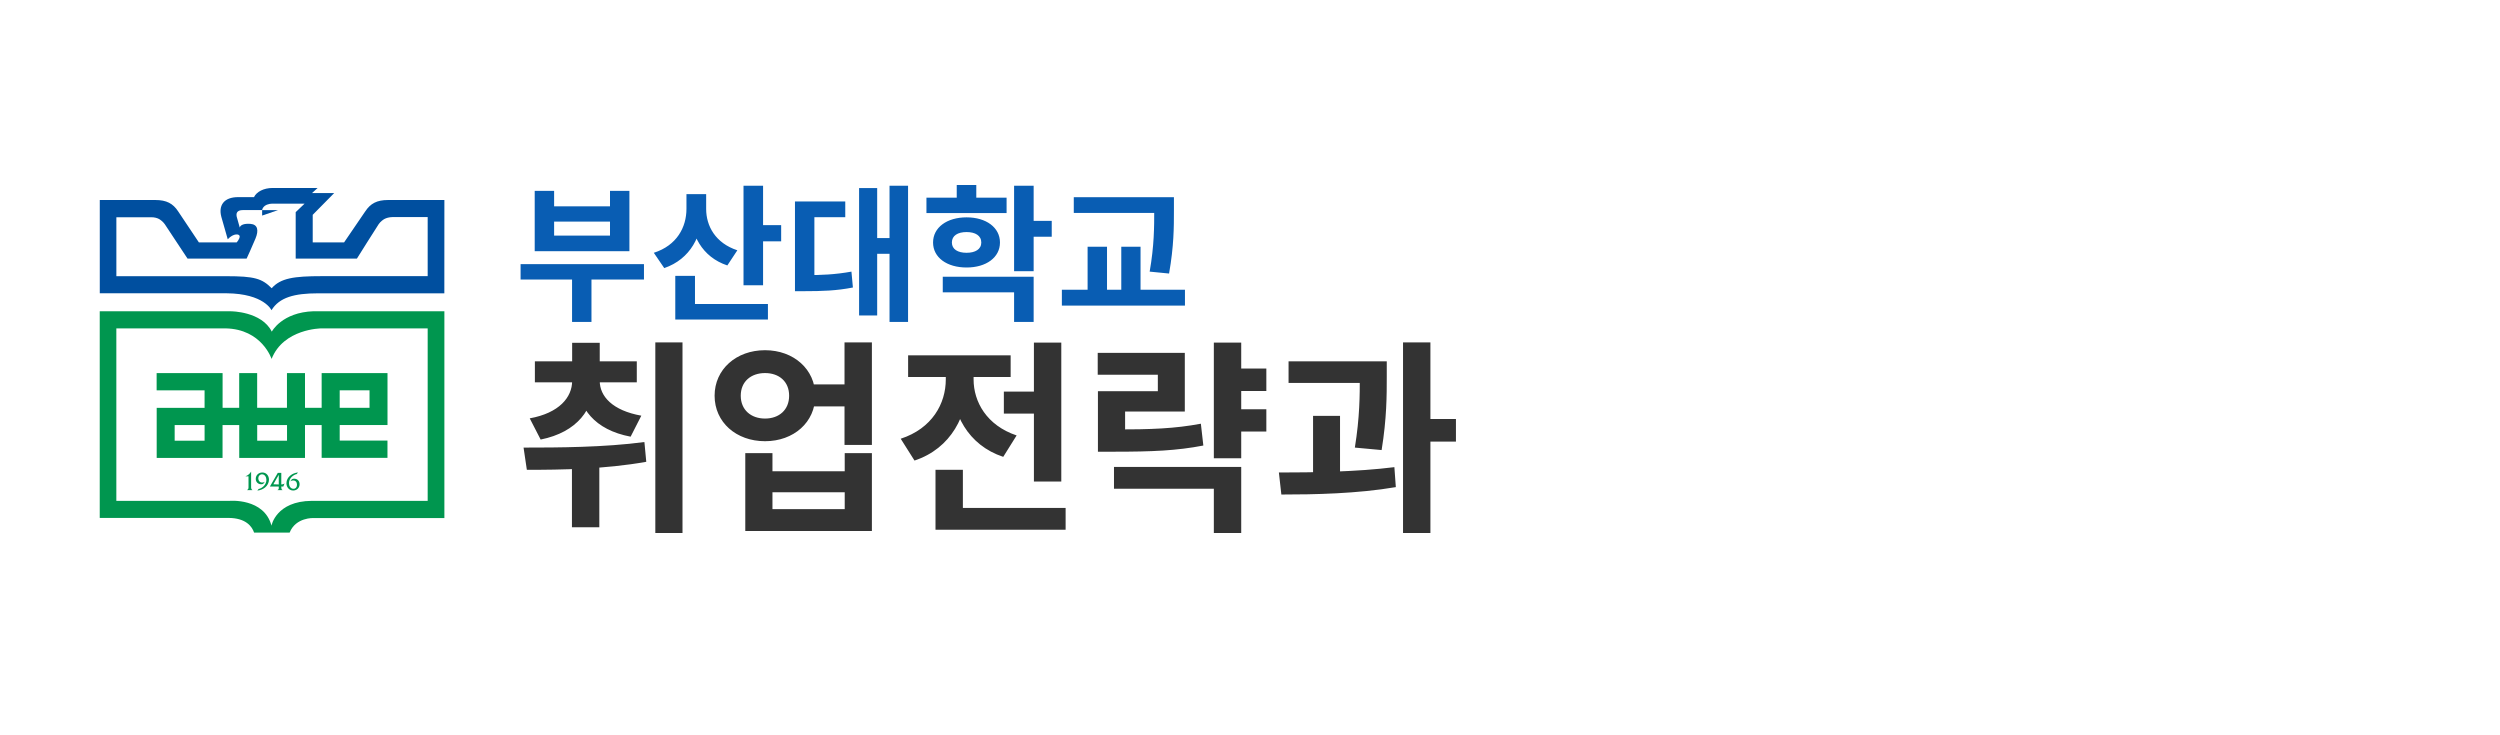 <svg width="170" height="50" viewBox="0 0 170 50" fill="none" xmlns="http://www.w3.org/2000/svg">
<rect width="170" height="50" fill="white"/>
<path d="M35.4 17.96H43.79V19.01H35.4V17.96ZM38.9 18.49H40.22V21.89H38.9V18.49ZM36.36 12.98H37.68V14.03H41.48V12.98H42.8V17.08H36.36V12.98ZM37.68 15.07V16.02H41.48V15.07H37.68ZM46.679 13.2H47.769V14.2C47.769 16.04 46.939 17.62 45.169 18.23L44.459 17.19C46.029 16.69 46.679 15.45 46.679 14.2V13.2ZM46.939 13.2H48.019V14.21C48.019 15.37 48.649 16.53 50.139 17.02L49.459 18.05C47.739 17.48 46.939 15.95 46.939 14.21V13.2ZM50.559 12.63H51.889V19.4H50.559V12.63ZM51.509 15.31H53.119V16.41H51.509V15.31ZM45.919 20.67H52.219V21.73H45.919V20.67ZM45.919 18.76H47.259V21.23H45.919V18.76ZM60.488 12.63H61.748V21.89H60.488V12.63ZM59.248 16.19H60.788V17.26H59.248V16.19ZM58.418 12.79H59.648V21.45H58.418V12.79ZM54.058 18.71H54.708C55.848 18.71 56.798 18.67 57.898 18.47L57.998 19.55C56.878 19.77 55.898 19.8 54.708 19.8H54.058V18.71ZM54.058 13.7H57.478V14.77H55.378V19.23H54.058V13.7ZM62.998 13.44H68.448V14.49H62.998V13.44ZM65.728 14.78C67.058 14.78 67.998 15.47 67.998 16.49C67.998 17.51 67.058 18.19 65.728 18.19C64.388 18.19 63.448 17.51 63.448 16.49C63.448 15.47 64.388 14.78 65.728 14.78ZM65.728 15.78C65.128 15.78 64.728 16.02 64.728 16.49C64.728 16.95 65.128 17.19 65.728 17.19C66.318 17.19 66.728 16.95 66.728 16.49C66.728 16.02 66.318 15.78 65.728 15.78ZM68.958 12.63H70.288V18.44H68.958V12.63ZM69.918 15.02H71.518V16.1H69.918V15.02ZM64.108 18.82H70.288V21.89H68.958V19.88H64.108V18.82ZM65.058 12.58H66.388V14.04H65.058V12.58ZM73.017 13.41H78.877V14.48H73.017V13.41ZM72.207 19.7H80.577V20.78H72.207V19.7ZM73.957 16.78H75.277V20.04H73.957V16.78ZM78.487 13.41H79.827V14.32C79.827 15.44 79.827 16.72 79.497 18.6L78.177 18.47C78.487 16.71 78.487 15.41 78.487 14.32V13.41ZM76.247 16.78H77.557V20.04H76.247V16.78Z" fill="#095DB3"/>
<path d="M38.906 25.746H40.404V25.9C40.404 27.818 39.256 29.386 36.764 29.89L36.022 28.448C38.024 28.084 38.906 27.02 38.906 25.9V25.746ZM39.284 25.746H40.782V25.9C40.782 26.95 41.65 27.916 43.61 28.266L42.882 29.694C40.432 29.232 39.284 27.734 39.284 25.9V25.746ZM36.372 24.57H43.302V25.998H36.372V24.57ZM38.906 23.31H40.782V25.592H38.906V23.31ZM38.892 30.646H40.754V35.854H38.892V30.646ZM44.562 23.282H46.41V36.246H44.562V23.282ZM35.826 31.948L35.602 30.436C37.954 30.436 41.104 30.422 43.82 30.058L43.946 31.402C41.146 31.906 38.136 31.948 35.826 31.948ZM54.991 26.138H58.239V27.636H54.991V26.138ZM52.023 23.814C53.969 23.814 55.439 25.116 55.439 26.908C55.439 28.714 53.969 30.002 52.023 30.002C50.063 30.002 48.593 28.714 48.593 26.908C48.593 25.116 50.063 23.814 52.023 23.814ZM52.023 25.368C51.071 25.368 50.371 25.942 50.371 26.908C50.371 27.874 51.071 28.462 52.023 28.462C52.975 28.462 53.661 27.874 53.661 26.908C53.661 25.942 52.975 25.368 52.023 25.368ZM57.427 23.282H59.289V30.254H57.427V23.282ZM50.679 30.814H52.527V32.046H57.441V30.814H59.289V36.106H50.679V30.814ZM52.527 33.474V34.622H57.441V33.474H52.527ZM68.262 26.628H71.286V28.126H68.262V26.628ZM70.306 23.296H72.168V32.746H70.306V23.296ZM63.614 34.538H72.462V36.022H63.614V34.538ZM63.614 31.948H65.476V35.42H63.614V31.948ZM64.314 24.99H65.826V25.802C65.826 28.238 64.678 30.492 62.186 31.318L61.248 29.834C63.39 29.134 64.314 27.44 64.314 25.802V24.99ZM64.706 24.99H66.204V25.802C66.204 27.314 67.086 28.924 69.13 29.61L68.22 31.066C65.812 30.268 64.706 28.112 64.706 25.802V24.99ZM61.752 24.164H68.724V25.634H61.752V24.164ZM83.871 25.06H86.111V26.586H83.871V25.06ZM83.871 27.832H86.111V29.344H83.871V27.832ZM74.659 29.204H75.751C78.299 29.204 79.867 29.148 81.659 28.812L81.827 30.296C80.007 30.646 78.369 30.716 75.751 30.716H74.659V29.204ZM74.645 23.996H80.567V27.986H76.507V29.918H74.659V26.6H78.733V25.48H74.645V23.996ZM82.541 23.296H84.403V31.164H82.541V23.296ZM75.751 31.752H84.403V36.246H82.541V33.236H75.751V31.752ZM87.622 24.57H93.208V26.04H87.622V24.57ZM89.288 28.28H91.122V32.676H89.288V28.28ZM92.466 24.57H94.3V25.62C94.3 26.88 94.3 28.448 93.95 30.604L92.13 30.436C92.466 28.364 92.466 26.866 92.466 25.62V24.57ZM95.406 23.282H97.268V36.246H95.406V23.282ZM96.722 28.49H99.004V30.03H96.722V28.49ZM87.132 33.628L86.964 32.13C89.246 32.13 92.27 32.088 94.818 31.766L94.916 33.124C92.298 33.572 89.386 33.628 87.132 33.628Z" fill="#333333"/>
<g clip-path="url(#clip0_4_116)">
<path d="M29.082 34.061L21.2 34.058C18.764 34.076 18.46 35.745 18.46 35.745C17.961 33.854 15.615 34.058 15.615 34.058H7.911V22.33H15.338C17.811 22.377 18.468 24.408 18.468 24.408C19.276 22.35 21.831 22.331 21.831 22.331L29.082 22.331V34.061H29.082ZM21.328 21.164C19.163 21.235 18.482 22.552 18.482 22.552C17.793 21.171 15.709 21.168 15.709 21.168H6.782V35.219H15.523C16.716 35.219 17.138 35.8 17.279 36.218H19.694C20.113 35.165 21.329 35.227 21.329 35.227H30.218V21.164H21.328V21.164Z" fill="#00964F"/>
<path d="M13.912 27.734H10.655V31.139H15.137V31.128H15.133V28.904H16.268V31.139H20.74V28.904H21.872V31.134H26.348V29.959H23.099V28.902H26.35V25.371H21.872V27.731H20.74V25.371H19.513V27.729H17.487V25.371H16.265V27.731H15.136V25.371H10.651V26.543H13.911V27.734H13.912ZM13.912 29.968H11.877V28.904H13.912V29.968ZM19.518 29.968H17.49V28.904H19.518V29.968ZM23.099 26.541H25.128V27.731H23.099V26.541Z" fill="#00964F"/>
<path d="M17.825 14.659L18.908 14.288H17.825V14.659Z" fill="#004F9F"/>
<path d="M15.486 16.271C15.885 15.838 16.299 15.894 16.299 16.077C16.299 16.261 16.093 16.483 16.093 16.483H13.524L12.117 14.377C11.766 13.835 11.315 13.601 10.571 13.601H6.785V19.943C9.087 19.942 14.749 19.938 15.414 19.943C17.963 19.968 18.462 21.095 18.462 21.095C18.996 20.218 20.025 19.947 21.611 19.946H30.215L30.218 13.601H26.378C25.639 13.601 25.188 13.835 24.837 14.377H24.835L23.398 16.483H21.265V14.608L22.725 13.128H21.219L21.599 12.782H18.546C17.931 12.782 17.447 13.042 17.272 13.404H16.197C15.209 13.404 14.849 13.982 15.05 14.742L15.486 16.271L15.486 16.271ZM29.081 18.778H21.894C19.978 18.778 19.084 18.913 18.474 19.6C17.818 18.94 17.307 18.781 15.389 18.781H7.913V14.773H10.263C10.495 14.767 10.689 14.824 10.816 14.893C10.91 14.948 11.079 15.068 11.203 15.242C11.36 15.468 12.752 17.585 12.752 17.585H16.77C16.77 17.585 17.143 16.783 17.372 16.223C17.608 15.658 17.526 15.261 17.029 15.223C16.61 15.189 16.347 15.293 16.303 15.471L16.125 14.839C16.017 14.518 16.093 14.285 16.524 14.285H17.825C17.825 14.299 17.851 13.848 18.567 13.848H20.712L20.107 14.426V17.585H24.27C24.27 17.585 25.596 15.468 25.751 15.242C25.872 15.068 26.042 14.947 26.138 14.893C26.263 14.824 26.459 14.766 26.69 14.761L29.082 14.762V18.778L29.081 18.778Z" fill="#004F9F"/>
<path d="M16.698 32.385C16.855 32.33 16.991 32.215 17.07 32.075H17.076V33.076C17.076 33.178 17.068 33.259 17.161 33.321V33.328H16.801V33.321C16.908 33.269 16.899 33.185 16.899 33.076V32.39H16.699V32.385L16.698 32.385Z" fill="#00964F"/>
<path d="M17.584 33.252C17.864 33.193 18.115 32.932 18.115 32.635C18.115 32.456 18.017 32.254 17.816 32.254C17.669 32.254 17.564 32.374 17.564 32.522C17.564 32.687 17.669 32.813 17.828 32.813C17.892 32.813 17.956 32.794 18.011 32.757L17.894 32.905C17.85 32.922 17.8 32.93 17.753 32.93C17.55 32.93 17.391 32.773 17.391 32.564C17.391 32.301 17.596 32.129 17.84 32.129C18.112 32.129 18.29 32.349 18.29 32.617C18.29 32.819 18.184 33.018 18.03 33.144C17.873 33.273 17.695 33.337 17.5 33.362L17.584 33.252H17.584Z" fill="#00964F"/>
<path d="M18.956 32.944C18.805 32.944 18.681 32.937 18.587 32.931L18.956 32.287V32.944V32.944ZM18.956 33.085V33.131C18.956 33.223 18.966 33.286 18.871 33.321V33.328H19.207V33.321C19.131 33.283 19.128 33.199 19.128 33.121V33.085H19.266L19.349 32.87C19.289 32.923 19.209 32.944 19.128 32.944V32.157H18.889L18.352 33.085H18.956L18.956 33.085Z" fill="#00964F"/>
<path d="M20.178 32.236C20.062 32.253 19.924 32.346 19.839 32.426C19.722 32.539 19.651 32.689 19.651 32.857C19.651 33.041 19.753 33.237 19.955 33.237C20.107 33.237 20.196 33.118 20.196 32.966C20.196 32.792 20.106 32.671 19.93 32.671C19.863 32.671 19.798 32.692 19.739 32.73L19.851 32.586C19.896 32.564 19.948 32.551 20.002 32.551C20.217 32.551 20.372 32.703 20.372 32.927C20.372 33.18 20.177 33.355 19.936 33.355C19.665 33.355 19.477 33.131 19.477 32.86C19.477 32.435 19.89 32.159 20.262 32.126L20.178 32.236L20.178 32.236Z" fill="#00964F"/>
</g>
<defs>
<clipPath id="clip0_4_116">
<rect width="25" height="25" fill="white" transform="translate(6 12)"/>
</clipPath>
</defs>
</svg>
